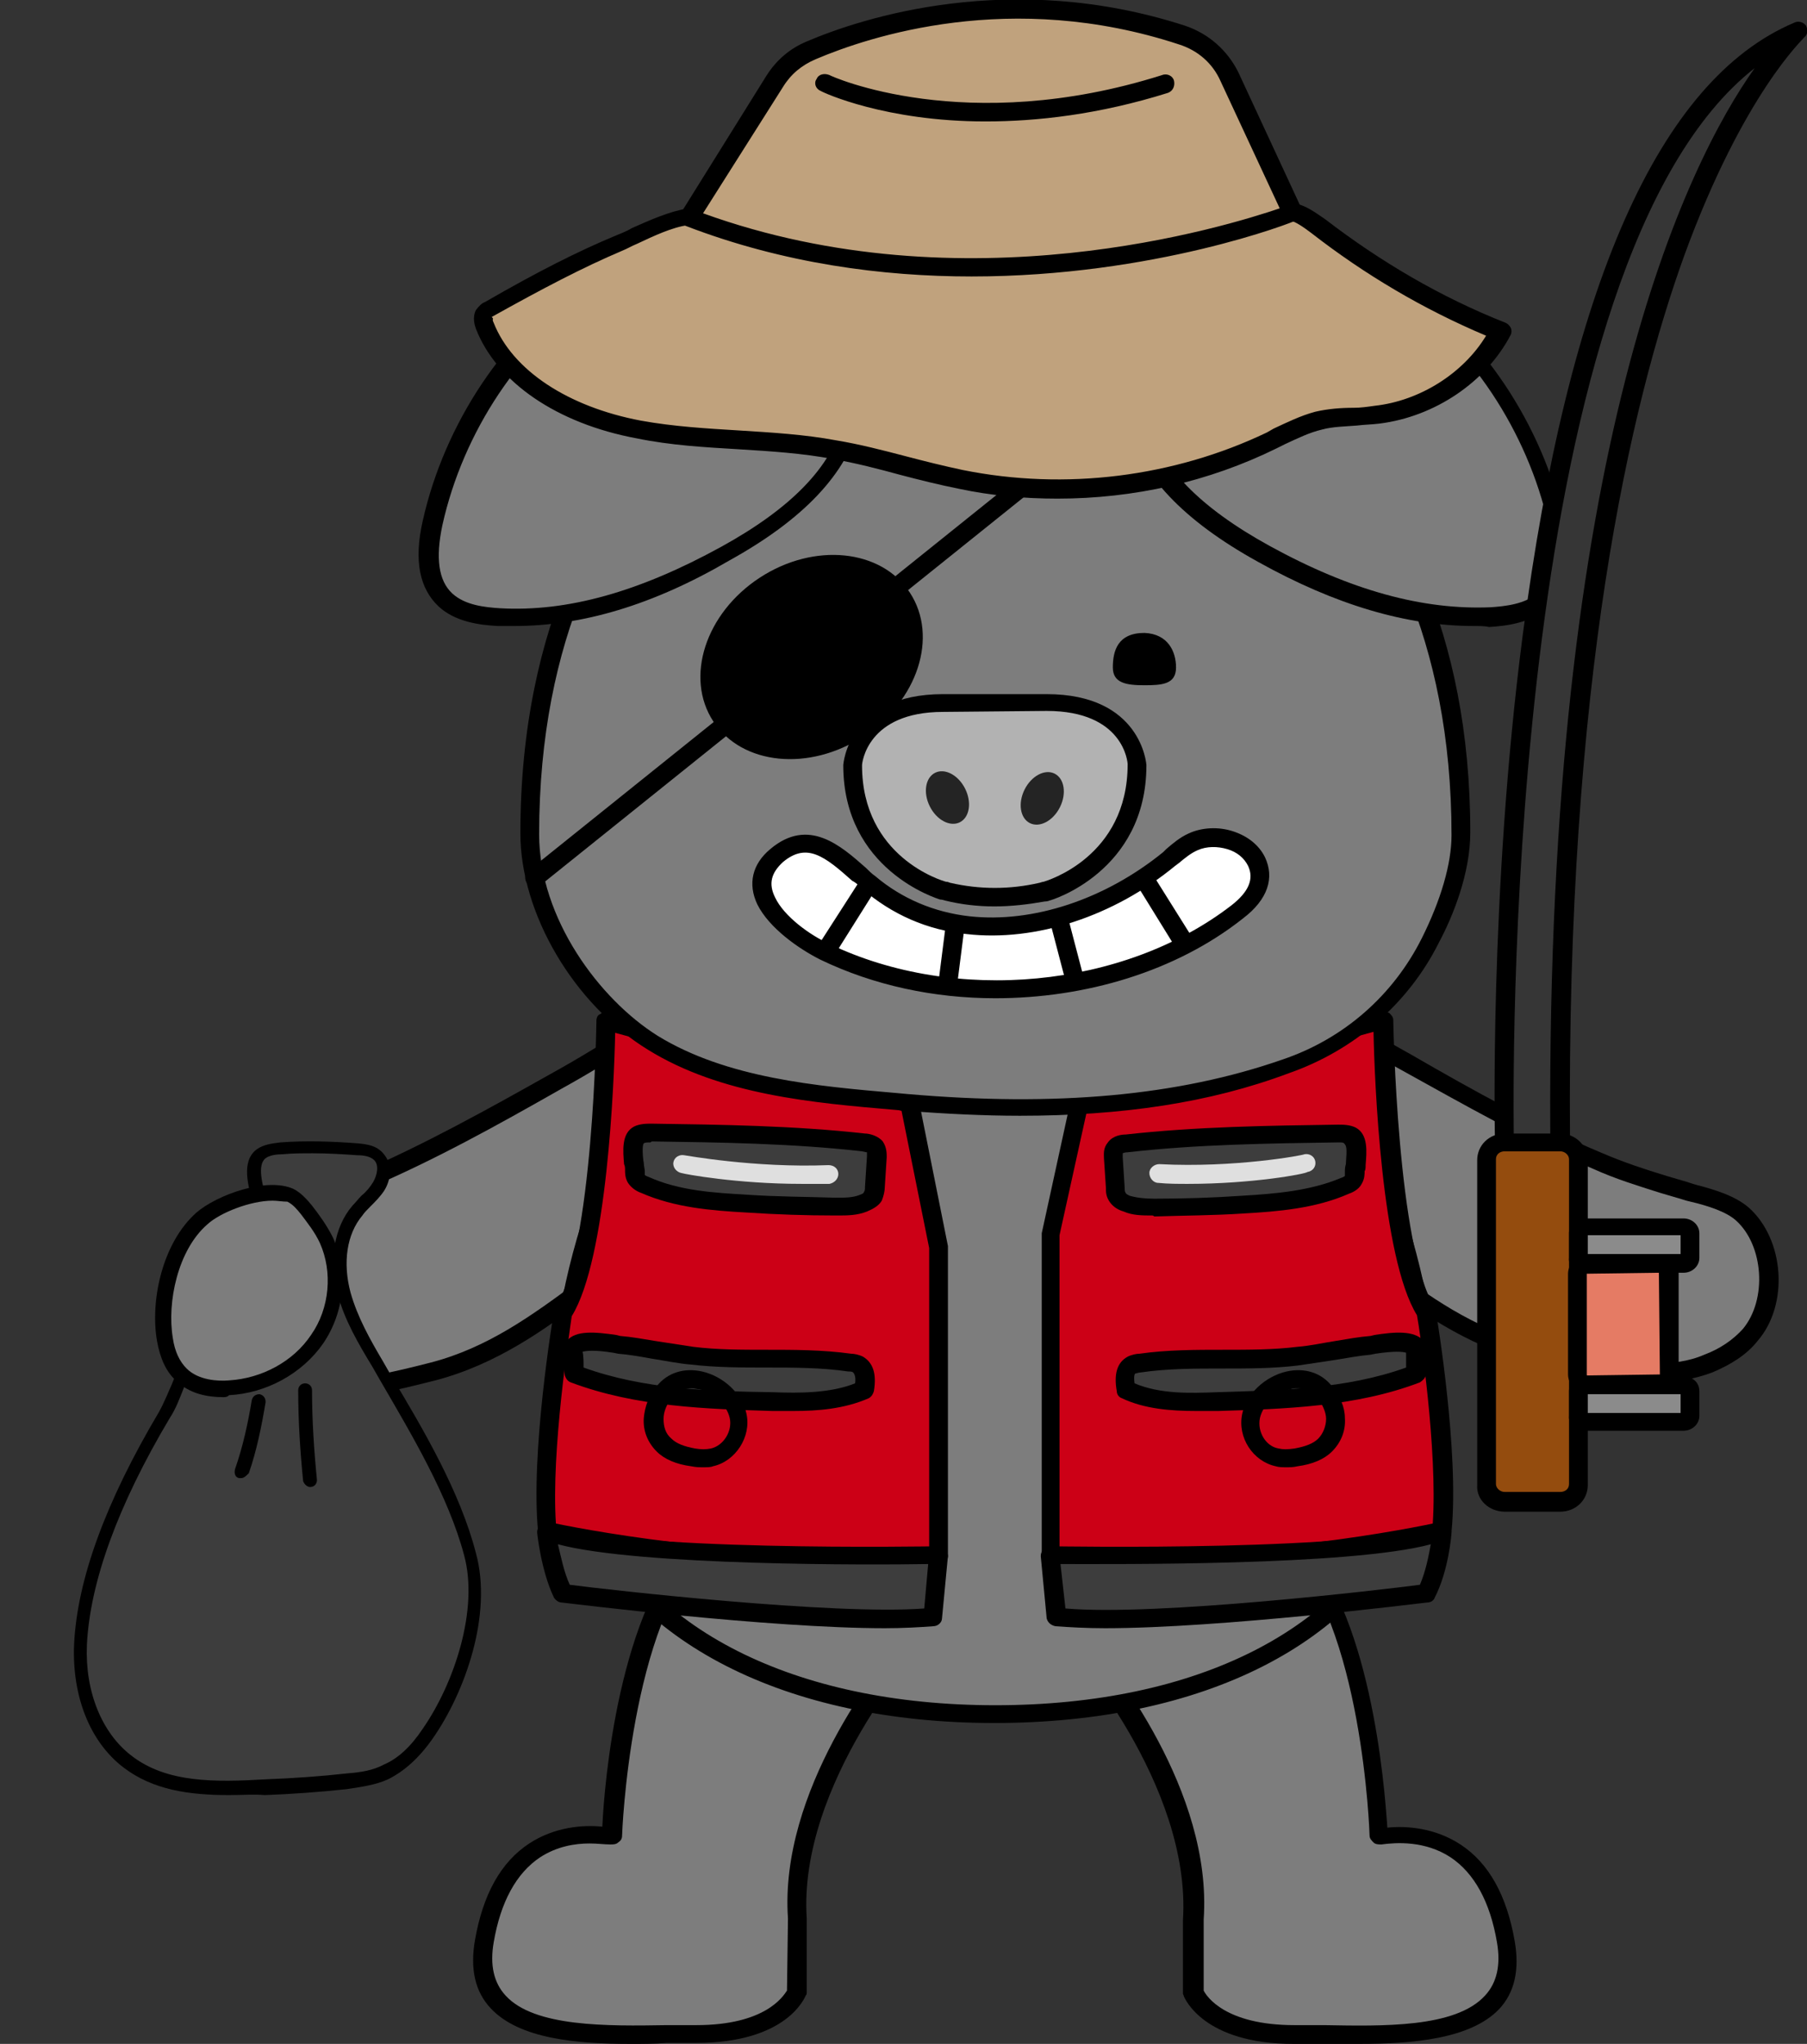 <?xml version="1.0" encoding="utf-8"?>
<!-- Generator: Adobe Illustrator 26.5.0, SVG Export Plug-In . SVG Version: 6.00 Build 0)  -->
<svg version="1.1" id="레이어_1" xmlns="http://www.w3.org/2000/svg" xmlns:xlink="http://www.w3.org/1999/xlink" x="0px"
	 y="0px" viewBox="0 0 183 207" style="enable-background:new 0 0 183 207;" xml:space="preserve">
<rect x="0" y="0" width="183" height="207" fill="#333333" stroke="none"/>
<path style="fill:#363636;stroke:#000000;stroke-width:2;stroke-linecap:round;stroke-linejoin:round;stroke-miterlimit:10;" d="
	M230.9,1.3"/>
<g>
	<path style="fill:#7D7D7D;" d="M108.9,165.8c0,0,12.9,14.3,12,28.5v7.5c0,0,1.6,4.2,10.1,4.2s23.3,1.6,21.4-9.4
		c-1.9-11-9.5-11.3-12.9-10.6c0,0-0.7-21.7-8.8-29.8S108.9,165.8,108.9,165.8z"/>
	<path d="M137.6,207c-1.2,0-2.4,0-3.6,0c-1,0-2,0-3,0c-9.1,0-11-4.6-11.1-4.8c0-0.1-0.1-0.2-0.1-0.3v-7.4
		c0.9-13.8-11.6-27.8-11.8-27.9c-0.3-0.3-0.3-0.8,0-1.1c0.4-0.5,9.1-11.7,17.1-12.2c2.4-0.1,4.5,0.6,6.3,2.4
		c7.4,7.3,8.8,24.9,9.1,29.4c1.9-0.2,4.8,0,7.4,1.7c2.9,1.9,4.7,5.2,5.5,9.8c0.5,2.9,0,5.2-1.6,6.9C148.9,206.5,143.1,207,137.6,207
		z M121.9,201.6c0.3,0.6,2.2,3.5,9.2,3.5c0.9,0,1.9,0,3,0c5.9,0.1,13.3,0.3,16.3-3c1.2-1.3,1.6-3.1,1.2-5.4c-0.7-4.1-2.3-7-4.7-8.6
		c-2.6-1.7-5.5-1.5-7-1.3c-0.3,0-0.6,0-0.8-0.2s-0.4-0.4-0.4-0.7c0-0.2-0.7-21.5-8.6-29.2c-1.3-1.3-2.9-1.9-4.7-1.8
		c-6.2,0.4-13.4,8.6-15.2,10.9c2.4,2.9,12.6,15.6,11.7,28.6L121.9,201.6z"/>
</g>
<g>
	<path style="fill:#7D7D7D;" d="M92.6,165.8c0,0-12.9,14.3-12,28.5v7.5c0,0-1.6,4.2-10.1,4.2s-23.3,1.6-21.4-9.4
		c1.9-11,9.5-11.3,12.9-10.6c0,0,0.7-21.7,8.8-29.8S92.6,165.8,92.6,165.8z"/>
	<path d="M63.9,207c-5.5,0-11.3-0.5-14.2-3.6c-1.6-1.7-2.1-4-1.6-6.9c0.8-4.6,2.6-7.9,5.5-9.8c2.6-1.7,5.5-1.9,7.4-1.7
		c0.2-4.5,1.7-22.1,9.1-29.4c1.7-1.7,3.9-2.5,6.3-2.4c8,0.5,16.7,11.7,17.1,12.2c0.3,0.3,0.2,0.8,0,1.1
		c-0.1,0.1-12.7,14.1-11.8,27.8v7.5c0,0.1,0,0.2-0.1,0.3c-0.1,0.2-1.9,4.8-11.1,4.8c-0.9,0-1.9,0-3,0C66.3,207,65.1,207,63.9,207z
		 M59.7,186.7c-1.5,0-3.3,0.3-5,1.4c-2.4,1.6-4,4.5-4.7,8.6c-0.4,2.3,0,4.1,1.2,5.4c2.9,3.2,10.3,3.1,16.3,3c1.1,0,2.1,0,3,0
		c7,0,8.8-2.9,9.2-3.5l0.1-7.3c-0.9-12.9,9.3-25.7,11.7-28.5c-1.9-2.3-9-10.5-15.2-10.9c-1.8-0.1-3.4,0.5-4.7,1.8
		c-7.8,7.8-8.6,29-8.6,29.2c0,0.3-0.1,0.5-0.4,0.7c-0.2,0.2-0.5,0.2-0.8,0.2C61.2,186.8,60.5,186.7,59.7,186.7z"/>
</g>
<g>
	<path style="fill:#7D7D7D;" d="M70.9,99c-1.1,1.9-3.4,3.4-5.3,4.7c-3,2.1-6.2,4-9.4,5.8c-6.3,3.6-12.7,7.2-19.5,10.1
		c-2.7,1.2-5.5,2-8.3,2.9c-1.9,0.6-4.8,1.2-6.3,2.5c-3.3,2.9-3.7,8.9-0.8,12.3c1.1,1.4,2.7,2.3,4.2,2.9c1.8,0.7,3.7,1,5.5,1
		c4.3-0.1,8.6-1.1,12.7-2.2c5.9-1.5,10.6-4.8,15.2-8.4c4-3.1,9-6.3,11.8-10.5"/>
	<path d="M30.7,142c-1.9,0-3.7-0.3-5.5-1c-1.9-0.8-3.5-1.8-4.6-3.2c-3.1-3.7-2.7-10.3,0.9-13.5c1.4-1.2,3.5-1.8,5.3-2.3
		c0.5-0.1,0.9-0.3,1.3-0.4l1.7-0.5c2.3-0.7,4.4-1.4,6.5-2.3c6.7-2.9,13-6.4,19.4-10c2.9-1.6,6.2-3.6,9.3-5.7l0.5-0.4
		c1.7-1.1,3.5-2.4,4.5-4c0.3-0.4,0.8-0.6,1.3-0.4s0.6,0.8,0.4,1.2c-1.1,1.9-3.2,3.4-5,4.6l-0.5,0.4c-3.2,2.2-6.5,4.2-9.4,5.8
		c-6.5,3.7-12.8,7.2-19.6,10.1c-2.2,0.9-4.5,1.7-6.7,2.4l-1.7,0.5c-0.4,0.1-0.9,0.3-1.4,0.4c-1.6,0.5-3.5,1-4.6,1.9
		c-2.9,2.6-3.2,8-0.7,11c0.9,1.1,2.2,2,3.9,2.6c1.7,0.6,3.4,0.9,5.1,0.9c4.4-0.1,9-1.2,12.5-2.1c5.8-1.5,10.3-4.8,14.9-8.2
		c0.7-0.5,1.3-1,2-1.5c3.6-2.7,7.3-5.4,9.6-8.8c0.3-0.4,0.9-0.5,1.3-0.3c0.4,0.3,0.6,0.8,0.3,1.3c-2.5,3.6-6.5,6.6-10,9.2
		c-0.7,0.5-1.4,1-2,1.5c-4.5,3.5-9.5,7-15.6,8.6c-3.6,0.9-8.3,2.1-12.9,2.2C31,142,30.8,142,30.7,142z"/>
</g>
<g>
	<path style="fill:#7D7D7D;" d="M127.6,97c1.1,1.9,3.4,3.4,5.3,4.7c3,2.1,6.2,4,9.4,5.8c6.3,3.6,12.7,7.2,19.5,10.1
		c2.7,1.2,5.5,2,8.3,2.9c1.9,0.6,4.8,1.2,6.3,2.5c3.3,2.9,3.7,8.9,0.8,12.3c-1.1,1.4-2.7,2.3-4.2,2.9c-1.8,0.7-3.7,1-5.5,1
		c-4.3-0.1-8.6-1.1-12.7-2.2c-5.9-1.5-10.6-4.8-15.2-8.4c-4-3.1-9-6.3-11.8-10.5"/>
	<path d="M167.8,140c-0.1,0-0.3,0-0.4,0c-4.6-0.1-9.3-1.2-12.9-2.2c-6.1-1.6-11-5.1-15.6-8.6c-0.6-0.5-1.3-1-2-1.5
		c-3.5-2.6-7.5-5.6-10-9.2c-0.3-0.4-0.2-1,0.3-1.3c0.4-0.3,1-0.2,1.3,0.3c2.3,3.3,6,6.1,9.6,8.8c0.7,0.5,1.4,1,2,1.5
		c4.6,3.5,9.1,6.7,14.9,8.2c3.5,0.9,8,2,12.5,2.1c1.7,0,3.5-0.2,5.1-0.9c1.6-0.6,2.9-1.5,3.9-2.6c2.5-3,2.1-8.5-0.7-11
		c-1-0.9-2.9-1.5-4.6-1.9c-0.5-0.1-1-0.3-1.4-0.4l-1.7-0.5c-2.2-0.7-4.5-1.4-6.7-2.4c-6.8-2.9-13.1-6.5-19.6-10.1
		c-2.9-1.6-6.3-3.6-9.4-5.8l-0.5-0.4c-1.8-1.3-3.9-2.7-5-4.6c-0.3-0.4-0.1-1,0.4-1.2s1.1-0.1,1.3,0.4c0.9,1.6,2.8,2.9,4.5,4l0.5,0.4
		c3.1,2.2,6.4,4.1,9.3,5.7c6.4,3.7,12.7,7.2,19.4,10c2.1,0.9,4.2,1.6,6.5,2.3l1.7,0.5c0.4,0.1,0.9,0.3,1.3,0.4
		c1.9,0.5,3.9,1.1,5.3,2.3c3.6,3.2,4.1,9.8,0.9,13.5c-1.1,1.4-2.7,2.4-4.6,3.2C171.5,139.7,169.7,140,167.8,140z"/>
</g>
<g>
	<g>
		<path style="fill:#7D7D7D;" d="M134.7,108.2c-1.4-2.6-6.6-9.1-6.6-9.1H71.8c0,0-0.5,1.1-5,9.1c-6.7,12-13.1,31.1-7.8,44.2
			c6.2,15.2,24.5,21.2,41.8,21.2s35.6-6,41.8-21.2C147.8,139.3,141.4,120.1,134.7,108.2z"/>
		<path d="M100.7,174.5c-21.2,0-37.1-8.2-42.7-21.8c-5.4-13.3,0.9-32.5,7.8-45c4.4-7.8,5-9,5-9.1c0.2-0.3,0.5-0.5,0.9-0.5h56.4
			c0.3,0,0.6,0.1,0.8,0.4s5.2,6.6,6.7,9.2l0,0c7,12.5,13.2,31.7,7.8,45C137.9,166.4,121.9,174.5,100.7,174.5z M72.4,99.9
			c-0.5,0.9-1.7,3.2-4.8,8.6c-6.8,12.1-12.9,30.8-7.7,43.5c5.2,12.9,20.5,20.7,40.9,20.7s35.6-7.7,40.9-20.7
			c5.1-12.7-1-31.3-7.7-43.5c-1.2-2.1-5.1-7.2-6.2-8.6H72.4z"/>
	</g>
	<g>
		<g>
			<path style="fill:#CC0016;" d="M61.4,103.4c0,0-0.3,23.4-4.4,29.6c0,0-2.4,14.2-1.6,22.1c0,0,21.8,4.8,39.7,2.4v-31.2l-2.9-14.5
				L61.4,103.4z"/>
			<path d="M84.2,159.1c-14.7,0-28.8-3.1-29-3.1c-0.4-0.1-0.7-0.4-0.7-0.8c-0.8-8,1.5-21.8,1.6-22.4c0-0.1,0.1-0.2,0.1-0.3
				c3.9-5.9,4.2-28.9,4.2-29.1c0-0.3,0.1-0.6,0.4-0.7c0.2-0.2,0.6-0.2,0.8-0.1l30.8,8.4c0.4,0.1,0.6,0.4,0.7,0.7l2.9,14.5
				c0,0.1,0,0.1,0,0.2v31.2c0,0.5-0.4,0.8-0.8,0.9C91.7,158.9,87.9,159.1,84.2,159.1z M56.3,154.3c3.8,0.8,22.3,4.2,37.8,2.4v-30.3
				l-2.8-13.9l-29-7.9c-0.1,4.9-0.8,22.9-4.4,28.7C57.7,134.8,55.8,146.9,56.3,154.3z"/>
		</g>
		<g>
			<path style="fill:#3D3D3D;" d="M64.3,118.6c0,0.3,0,0.6,0.2,0.9s0.5,0.5,0.8,0.6c3.2,1.4,6.8,1.7,10.4,1.9c3,0.2,6,0.2,9,0.3
				c0.9,0,1.9,0,2.8-0.3c0.4-0.1,0.8-0.3,1-0.7c0.2-0.3,0.2-0.6,0.2-0.9c0.1-1,0.1-2,0.2-3.1c0-0.3,0-0.7-0.2-1s-0.7-0.4-1.1-0.5
				c-7.1-0.8-14.3-0.9-21.4-1c-0.4,0-0.9,0-1.3,0.2C63.8,115.5,64.3,117.7,64.3,118.6z"/>
			<path d="M84.8,123.1c-0.1,0-0.1,0-0.2,0c-3,0-6-0.1-9-0.3c-3.6-0.2-7.3-0.5-10.7-2c-0.3-0.1-0.9-0.4-1.3-1
				c-0.3-0.5-0.3-1-0.3-1.3l0,0c0-0.2,0-0.4-0.1-0.6c-0.1-1.3-0.3-3.1,1-3.8c0.6-0.3,1.3-0.3,1.8-0.3c7.1,0.1,14.4,0.2,21.6,1
				c0.4,0,1.3,0.2,1.8,0.8c0.4,0.6,0.4,1.2,0.4,1.6l-0.2,3.1c0,0.3-0.1,0.8-0.3,1.3c-0.3,0.5-0.8,0.8-1.5,1.1
				C86.8,123.1,85.8,123.1,84.8,123.1z M65.8,115.7c-0.2,0-0.5,0-0.6,0.1c-0.2,0.2-0.1,1.5,0,2c0,0.3,0.1,0.6,0.1,0.8l0,0
				c0,0.1,0,0.4,0,0.4s0.1,0.1,0.4,0.2c3.1,1.4,6.6,1.6,10,1.8c2.9,0.2,5.9,0.2,8.9,0.3c1,0,1.8,0,2.5-0.3c0.3-0.1,0.4-0.2,0.4-0.3
				c0.1-0.1,0.1-0.3,0.1-0.5l0.2-3.1c0-0.1,0-0.3,0-0.4c0,0-0.1,0-0.5-0.1c-7.1-0.8-14.3-0.9-21.3-1
				C65.9,115.7,65.9,115.7,65.8,115.7z"/>
		</g>
		<g>
			<path style="fill:#3D3D3D;" d="M55.4,155.1c0,0,0.3,3.7,1.6,6.3c0,0,27.8,3.5,37.5,2.4l0.6-6.3C95.1,157.5,62,158.1,55.4,155.1z"
				/>
			<path d="M89.6,164.9c-11.7,0-31.8-2.5-32.7-2.6c-0.3,0-0.6-0.2-0.8-0.5c-1.3-2.7-1.7-6.5-1.7-6.6c0-0.3,0.1-0.6,0.4-0.8
				c0.3-0.2,0.7-0.2,1-0.1c6.3,2.9,38.9,2.3,39.2,2.3c0.2,0,0.5,0.1,0.7,0.3s0.3,0.5,0.3,0.7l-0.6,6.3c0,0.4-0.4,0.8-0.9,0.8
				C93.2,164.8,91.5,164.9,89.6,164.9z M57.7,160.5c3.8,0.5,26.7,3.1,35.9,2.4l0.4-4.5c-5.5,0.1-29.3,0.2-37.5-2
				C56.8,157.6,57.1,159.2,57.7,160.5z"/>
		</g>
		<path style="fill:#DFDFDF;" d="M81.2,119.9c-6.6,0-11.9-1-12.2-1.1c-0.5-0.1-0.9-0.6-0.8-1.1s0.6-0.8,1.1-0.7
			c0.1,0,7.1,1.3,14.6,1c0.6,0,1,0.4,1,0.9s-0.4,0.9-0.9,1C83.2,119.9,82.2,119.9,81.2,119.9z"/>
		<g>
			<path style="fill:#3D3D3D;" d="M58.2,139.1c6.3,2.4,13.2,2.6,20,2.8c3.1,0.1,6.4,0.1,9.2-1.2c0.2-0.9,0.2-2.1-0.6-2.5
				c-0.3-0.1-0.6-0.2-0.8-0.2c-5.2-0.7-10.6-0.2-15.9-0.7c-2.5-0.3-4.9-0.8-7.3-1.1c-1-0.1-3.8-0.6-4.5,0.2
				C58.1,136.7,58.1,139.1,58.2,139.1z"/>
			<path d="M80.4,142.9c-0.7,0-1.5,0-2.2,0c-6.5-0.2-13.8-0.4-20.4-2.9l0,0c-0.3-0.1-0.5-0.4-0.6-0.7c0,0-0.4-2.8,0.2-3.5
				c0.9-1.1,2.9-0.9,5-0.6l0.4,0.1c1.2,0.1,2.3,0.3,3.5,0.5c1.3,0.2,2.6,0.4,3.9,0.6c2.4,0.3,4.9,0.3,7.4,0.3c2.8,0,5.7,0,8.6,0.4
				c0.3,0,0.8,0.1,1.2,0.3c1,0.6,1.4,1.7,1.1,3.5c-0.1,0.3-0.2,0.5-0.5,0.7C85.5,142.7,82.8,142.9,80.4,142.9z M59.1,138.5
				c6.1,2.2,12.7,2.4,19.2,2.5c2.7,0.1,5.8,0.1,8.3-0.9c0.1-0.7-0.1-1-0.2-1.1s-0.3-0.1-0.5-0.1c-2.7-0.4-5.6-0.4-8.3-0.4
				c-2.5,0-5.1,0-7.6-0.3c-1.3-0.1-2.7-0.4-4-0.6c-1.1-0.2-2.2-0.4-3.4-0.5l-0.5-0.1c-1.9-0.3-2.7-0.2-3.1-0.1
				C59.1,137.3,59.1,138,59.1,138.5z"/>
		</g>
		<path d="M71.2,148.6c-0.4,0-0.7,0-1.2-0.1c-1.5-0.2-2.7-0.7-3.5-1.5c-0.9-0.9-1.4-2.1-1.3-3.4c0.1-1.1,0.5-2.3,1.3-3.2l0,0
			c1.1-1.4,2.8-1.9,4.6-1.5c2.2,0.5,4.1,2.3,4.5,4.3c0.5,2.3-1.1,4.8-3.4,5.3C72,148.6,71.6,148.6,71.2,148.6z M70,140.6
			c-0.6,0-1.3,0.2-1.9,0.9l0,0c-0.6,0.7-0.9,1.5-0.9,2.2c0,0.8,0.2,1.5,0.8,2c0.5,0.5,1.3,0.8,2.4,1c0.6,0.1,1.1,0.1,1.6,0
			c1.3-0.3,2.2-1.8,1.9-3.1c-0.3-1.3-1.6-2.6-3.1-2.9C70.6,140.7,70.3,140.6,70,140.6z M67.4,141L67.4,141L67.4,141z"/>
	</g>
	<g>
		<g>
			<path style="fill:#CC0016;" d="M140.1,103.4c0,0,0.3,23.4,4.4,29.6c0,0,2.4,14.2,1.6,22.1c0,0-21.8,4.8-39.7,2.4v-32.4l2.9-13.3
				L140.1,103.4z"/>
			<path d="M117.3,159.1c-3.7,0-7.5-0.2-11-0.7c-0.5-0.1-0.8-0.5-0.8-0.9v-32.4c0-0.1,0-0.1,0-0.2l2.9-13.3c0.1-0.3,0.3-0.6,0.7-0.7
				l30.8-8.4c0.3-0.1,0.6,0,0.8,0.1c0.2,0.2,0.4,0.4,0.4,0.7c0,0.2,0.4,23.2,4.2,29.1c0.1,0.1,0.1,0.2,0.1,0.3
				c0.1,0.6,2.4,14.4,1.6,22.4c0,0.4-0.3,0.7-0.7,0.8C146.1,156,132,159.1,117.3,159.1z M107.3,156.7c15.5,1.9,34-1.6,37.8-2.4
				c0.5-7.4-1.3-19.5-1.6-21.1c-3.6-5.8-4.3-23.8-4.4-28.7l-29,7.9l-2.8,12.7V156.7z"/>
		</g>
		<g>
			<path style="fill:#3D3D3D;" d="M137.2,118.6c0,0.3,0,0.6-0.2,0.9s-0.5,0.5-0.8,0.6c-3.2,1.4-6.8,1.7-10.4,1.9c-3,0.2-6,0.2-9,0.3
				c-0.9,0-1.9,0-2.8-0.3c-0.4-0.1-0.8-0.3-1-0.7c-0.2-0.3-0.2-0.6-0.2-0.9c-0.1-1-0.1-2-0.2-3.1c0-0.3,0-0.7,0.2-1s0.7-0.4,1.1-0.5
				c7.1-0.8,14.3-0.9,21.4-1c0.4,0,0.9,0,1.3,0.2C137.7,115.5,137.2,117.7,137.2,118.6z"/>
			<path d="M116.7,123.1c-1,0-2,0-2.9-0.4c-0.7-0.2-1.2-0.6-1.5-1.1s-0.3-0.9-0.3-1.3l-0.2-3c0-0.4-0.1-1,0.4-1.6
				c0.5-0.7,1.4-0.8,1.8-0.8c7.2-0.8,14.5-0.9,21.5-1c0.5,0,1.2,0,1.8,0.3c1.3,0.7,1.1,2.5,1,3.8c0,0.2,0,0.5-0.1,0.6
				c0,0.3,0,0.8-0.3,1.3c-0.3,0.6-1,0.9-1.3,1c-3.4,1.5-7.2,1.8-10.7,2c-3,0.2-6,0.2-9,0.3C116.8,123.1,116.7,123.1,116.7,123.1z
				 M135.7,115.7c-0.1,0-0.2,0-0.2,0c-7,0.1-14.3,0.2-21.3,1c-0.3,0-0.5,0.1-0.5,0.1s0,0.3,0,0.4l0.2,3.1c0,0.2,0,0.4,0.1,0.5
				c0,0.1,0.2,0.2,0.4,0.3c0.7,0.2,1.5,0.3,2.5,0.3c3,0,6-0.1,8.9-0.3c3.4-0.2,6.9-0.5,10-1.8c0.3-0.1,0.4-0.2,0.4-0.2
				c0-0.1,0-0.3,0-0.4l0,0c0-0.2,0-0.5,0.1-0.8c0-0.5,0.2-1.7-0.1-2C136.1,115.7,135.9,115.7,135.7,115.7z"/>
		</g>
		<g>
			<path style="fill:#3D3D3D;" d="M146.1,155.1c0,0-0.3,3.7-1.6,6.3c0,0-27.8,3.5-37.5,2.4l-0.6-6.3
				C106.4,157.5,139.5,158.1,146.1,155.1z"/>
			<path d="M111.9,164.9c-1.9,0-3.6-0.1-5-0.2c-0.5-0.1-0.8-0.4-0.9-0.8l-0.6-6.3c0-0.3,0.1-0.5,0.3-0.7c0.2-0.2,0.4-0.3,0.7-0.3
				c0.3,0,33,0.6,39.2-2.3c0.3-0.1,0.7-0.1,1,0.1c0.3,0.2,0.4,0.5,0.4,0.8c0,0.2-0.3,3.9-1.7,6.6c-0.1,0.3-0.4,0.5-0.8,0.5
				C143.6,162.4,123.6,164.9,111.9,164.9z M107.9,162.9c9.2,0.8,32.1-1.9,35.9-2.4c0.6-1.4,0.9-3,1.1-4.1c-8.2,2.2-32,2-37.5,2
				L107.9,162.9z"/>
		</g>
		<path style="fill:#DFDFDF;" d="M120.3,119.9c-1,0-2,0-3-0.1c-0.5,0-0.9-0.5-0.9-1s0.5-0.9,1-0.9c7.6,0.4,14.6-0.9,14.7-1
			c0.5-0.1,1,0.2,1.1,0.7s-0.2,1-0.8,1.1C132.2,118.9,126.8,119.9,120.3,119.9z"/>
		<g>
			<path style="fill:#3D3D3D;" d="M143.3,139.1c-6.3,2.4-13.2,2.6-20,2.8c-3.1,0.1-6.4,0.1-9.2-1.2c-0.2-0.9-0.2-2.1,0.6-2.5
				c0.3-0.1,0.6-0.2,0.8-0.2c5.2-0.7,10.6-0.2,15.9-0.7c2.5-0.3,4.9-0.8,7.3-1.1c1-0.1,3.8-0.6,4.5,0.2
				C143.4,136.7,143.3,139.1,143.3,139.1z"/>
			<path d="M121.1,142.9c-2.5,0-5.2-0.2-7.5-1.3c-0.3-0.1-0.5-0.4-0.5-0.7c-0.3-1.7,0-2.9,1.1-3.5c0.4-0.2,0.9-0.3,1.2-0.3
				c2.8-0.4,5.7-0.4,8.6-0.4c2.4,0,5,0,7.4-0.3c1.3-0.1,2.6-0.4,3.9-0.6c1.2-0.2,2.3-0.4,3.5-0.5l0.4-0.1c2-0.3,4-0.5,5,0.6
				c0.6,0.7,0.3,3.4,0.2,3.5c-0.1,0.3-0.3,0.5-0.6,0.7l0,0c-6.5,2.5-13.9,2.7-20.4,2.9C122.6,142.9,121.9,142.9,121.1,142.9z
				 M114.9,140.1c2.6,1.1,5.6,1,8.3,0.9c6.4-0.2,13.1-0.3,19.2-2.5c0-0.5,0-1.2,0-1.5c-0.3-0.1-1.1-0.2-3.1,0.1l-0.5,0.1
				c-1.1,0.1-2.2,0.3-3.4,0.5c-1.3,0.2-2.6,0.4-4,0.6c-2.5,0.3-5.1,0.3-7.6,0.3c-2.8,0-5.6,0-8.3,0.4c-0.2,0-0.4,0.1-0.5,0.1
				C114.9,139.1,114.8,139.4,114.9,140.1z M143.3,139.1L143.3,139.1L143.3,139.1z M143.3,139.1L143.3,139.1L143.3,139.1z"/>
		</g>
		<path d="M130.3,148.6c-0.4,0-0.8,0-1.1-0.1c-2.3-0.5-3.9-2.9-3.4-5.3c0.4-2,2.3-3.8,4.5-4.3c1.8-0.4,3.5,0.1,4.6,1.5
			c0.8,1,1.3,2.1,1.3,3.2c0.1,1.3-0.4,2.5-1.3,3.4c-0.8,0.8-2,1.3-3.5,1.5C131,148.6,130.6,148.6,130.3,148.6z M131.4,140.6
			c-0.3,0-0.5,0-0.7,0.1c-1.5,0.3-2.8,1.6-3.1,2.9c-0.3,1.4,0.6,2.9,1.9,3.1c0.4,0.1,0.9,0.1,1.6,0c1.1-0.2,1.9-0.5,2.4-1
			s0.8-1.3,0.8-2s-0.4-1.5-0.9-2.2l0,0C132.8,140.8,132.1,140.6,131.4,140.6z"/>
	</g>
</g>
<g>
	<g>
		<path style="fill:#7D7D7D;" d="M117.9,32.9c0,0-0.5-0.2-1.6-0.5c-10.2-3-21-3-31.2,0c-1,0.3-1.6,0.5-1.6,0.5s-30,10.3-30,51.6
			c0,8.4,5.7,17,12.5,21.1c7.5,4.6,17.1,5.3,25.7,6c12.7,1.1,26.2,0.7,38.4-3.5c6.3-2.2,11.6-6.7,14.7-12.8
			c1.6-3.2,3.1-7.2,3.1-10.8C147.9,43.2,117.9,32.9,117.9,32.9z"/>
		<path d="M103.3,113c-3.7,0-7.6-0.2-11.6-0.5l-1.1-0.1c-8.2-0.7-17.6-1.5-25-6.1c-7.5-4.6-12.9-13.8-12.9-21.9
			c0-21.6,8.3-34.7,15.2-41.9c7.6-7.8,15.1-10.4,15.4-10.6l0,0c0,0,0.6-0.2,1.6-0.5c10.4-3.1,21.4-3.1,31.8,0
			c1.1,0.3,1.6,0.5,1.6,0.5c0.7,0.2,30.6,11.3,30.6,52.4c0,4.1-1.7,8.4-3.2,11.2c-3.1,6.2-8.6,10.9-15.2,13.2
			C122.5,111.7,113.6,113,103.3,113z M100.7,31.1c-5.2,0-10.3,0.7-15.3,2.2c-1,0.3-1.5,0.5-1.5,0.5c-0.3,0.1-29.3,10.6-29.3,50.7
			c0,8.5,6.1,16.7,12,20.4c7,4.3,16.1,5.1,24.2,5.8l1.1,0.1c15,1.3,27.4,0.2,38-3.5c6.2-2.1,11.2-6.5,14.1-12.3
			c1.9-3.8,3-7.5,3-10.4c0-40.1-29-50.6-29.3-50.7l0,0c0,0-0.5-0.2-1.5-0.5C111,31.8,105.9,31.1,100.7,31.1z"/>
	</g>
	<g>
		<g>
			<path style="fill:#7D7D7D;" d="M43.8,53c-0.6,2.7-0.8,5.8,1.3,7.7c1.4,1.3,3.5,1.6,5.4,1.7c8.1,0.4,16-2.5,23-6.3
				c5.7-3.1,11.3-7.4,12.8-13.4c0.3-1.3,0.5-2.8-0.1-4.1c-0.5-1.1-1.5-2-2.5-2.8c-7.1-6-15.3-12.2-24.2-6.5
				C51.5,34.6,45.8,44.1,43.8,53z"/>
			<path d="M52.1,63.4c-0.6,0-1.1,0-1.7,0c-1.8-0.1-4.3-0.4-6-2c-1.9-1.8-2.5-4.6-1.6-8.6l0.9,0.2l-0.9-0.2
				C45,42.9,51.2,33.6,59,28.6c10-6.5,19.2,1.4,25.3,6.5c0.9,0.8,2.1,1.8,2.7,3.1s0.6,2.8,0.1,4.6c-1.4,5.2-5.7,9.8-13.3,14
				C66.1,61.3,58.9,63.4,52.1,63.4z M66.9,28c-2.2,0-4.4,0.6-6.7,2.1c-7.4,4.8-13.3,13.6-15.4,23.1l0,0c-0.7,3.3-0.4,5.6,1,6.9
				c1.3,1.2,3.3,1.4,4.8,1.5c6.9,0.4,14.2-1.7,22.4-6.2c7.1-3.9,11.2-8.1,12.4-12.8c0.4-1.4,0.4-2.6-0.1-3.5c-0.4-1-1.4-1.8-2.2-2.5
				C77.8,32,72.4,28,66.9,28z"/>
		</g>
		<g>
			<path style="fill:#7D7D7D;" d="M157.6,53c0.6,2.7,0.8,5.8-1.3,7.7c-1.4,1.3-3.5,1.6-5.4,1.7c-8.1,0.4-16-2.5-23-6.3
				c-5.7-3.1-11.3-7.4-12.8-13.4c-0.3-1.3-0.5-2.8,0.1-4.1c0.5-1.1,1.5-2,2.5-2.8c7.1-6,15.3-12.2,24.2-6.5
				C150,34.6,155.6,44.1,157.6,53z"/>
			<path d="M149.3,63.4c-6.8,0-14-2.1-21.9-6.5c-7.6-4.2-11.9-8.8-13.3-14c-0.5-1.8-0.4-3.4,0.1-4.6c0.6-1.3,1.8-2.3,2.7-3.1
				c6.1-5.2,15.4-13,25.3-6.5c7.8,5,14,14.3,16.2,24.2c0.9,3.9,0.3,6.8-1.6,8.6c-1.7,1.6-4.3,1.9-6,2
				C150.4,63.4,149.9,63.4,149.3,63.4z M134.6,28c-5.5,0-10.8,4-16.2,8.5c-0.8,0.7-1.8,1.5-2.2,2.5c-0.4,0.9-0.4,2,0,3.5
				c1.2,4.7,5.3,8.9,12.4,12.8c8.2,4.5,15.5,6.5,22.4,6.2c1.4-0.1,3.5-0.3,4.8-1.5c1.4-1.3,1.8-3.6,1-6.9l0,0
				c-2.1-9.4-8-18.3-15.4-23.1C139,28.7,136.8,28,134.6,28z"/>
		</g>
	</g>
</g>
<g>
	<g>
		<path style="fill:#B2B2B2;" d="M95.5,90.2c0,0,0.2,0,0.5,0.1c3.1,0.7,6.4,0.7,9.5,0c0.3-0.1,0.5-0.1,0.5-0.1s9.1-2.5,9.1-12.8
			c0,0-0.3-6.3-9.1-6.3h-5.2h-5.2c-8.8,0-9.1,6.3-9.1,6.3C86.4,87.6,95.5,90.2,95.5,90.2z"/>
		<path d="M100.7,91.8c-1.7,0-3.4-0.2-5-0.6c-0.3-0.1-0.5-0.1-0.5-0.1l0,0c-0.3-0.1-9.8-3-9.8-13.6c0-0.1,0.5-7.2,10.1-7.2H106
			c9.6,0,10.1,7.1,10.1,7.2c0,10.8-9.7,13.7-9.8,13.7l0,0c0,0-0.2,0.1-0.5,0.1C104.1,91.6,102.4,91.8,100.7,91.8z M95.5,72.1
			c-7.7,0-8.2,5.2-8.2,5.4c0,9.3,8.1,11.7,8.5,11.8l-0.3,0.9l0.3-0.9c0,0,0.2,0,0.4,0.1c3,0.7,6.1,0.7,9.1,0
			c0.3-0.1,0.4-0.1,0.4-0.1c0.3-0.1,8.5-2.5,8.5-11.9c0-0.2-0.4-5.4-8.2-5.4L95.5,72.1L95.5,72.1z"/>
	</g>
	
		<ellipse transform="matrix(0.895 -0.447 0.447 0.895 -25.996 51.323)" style="fill:#242424;" cx="95.9" cy="80.8" rx="2" ry="2.8"/>
	
		<ellipse transform="matrix(0.447 -0.895 0.895 0.447 -13.922 139.162)" style="fill:#242424;" cx="105.5" cy="80.8" rx="2.8" ry="2"/>
</g>
<g>
	<ellipse transform="matrix(0.837 -0.547 0.547 0.837 -23.039 55.761)" cx="82.2" cy="66.6" rx="11.9" ry="9.6"/>
	<path d="M54.1,89.8c-0.3,0-0.5-0.1-0.7-0.3c-0.3-0.4-0.3-1,0.1-1.3l69-55.4c0.4-0.3,1-0.3,1.4,0.1c0.3,0.4,0.3,1-0.1,1.3l-69,55.4
		C54.6,89.8,54.3,89.8,54.1,89.8z"/>
</g>
<g>
	<g>
		<path style="fill:#FFFFFF;" d="M77.6,91.3c1.1,2.2,4,4.2,5.9,5.2c12.9,6.2,30.5,4.6,41.7-4c1.6-1.3,3-3.1,2-5.1
			c-1.1-2.2-4.2-3.1-6.4-2c-0.9,0.4-1.7,1.1-2.5,1.8c-5.5,4.5-13,7.5-20.3,6.7c-3.8-0.4-7.3-1.9-10.1-4.3c-2.7-2.3-5.6-5.8-9.3-2.7
			C77,88.2,76.9,89.8,77.6,91.3z"/>
		<path d="M100.8,101.1c-6.2,0-12.3-1.3-17.7-3.9c-2.2-1.1-5.2-3.2-6.4-5.6l0,0c-1-2.1-0.5-4.1,1.3-5.6c3.9-3.3,7.2-0.3,9.7,1.9
			c0.3,0.3,0.6,0.6,0.9,0.8c2.7,2.3,6,3.7,9.6,4.1c6.4,0.7,13.7-1.7,19.6-6.5l0.3-0.3c0.7-0.6,1.4-1.2,2.3-1.6
			c1.3-0.6,3-0.7,4.5-0.2s2.6,1.4,3.2,2.6c1,2.1,0.3,4.3-2.2,6.2C119.1,98.4,109.9,101.1,100.8,101.1z M78.5,90.9
			c0.9,1.9,3.5,3.8,5.5,4.7c12.7,6.1,29.8,4.5,40.7-3.9c1.8-1.4,2.3-2.7,1.7-4c-0.4-0.8-1.1-1.4-2.1-1.7c-1-0.3-2.1-0.3-3,0.1
			c-0.7,0.3-1.3,0.8-1.9,1.3l-0.4,0.3c-6.2,5.1-14.1,7.7-21.1,6.9c-4-0.4-7.6-2-10.6-4.6c-0.3-0.3-0.6-0.6-1-0.8
			c-2.8-2.5-4.6-3.9-7-1.9C78.1,88.4,77.8,89.5,78.5,90.9L78.5,90.9z"/>
	</g>
	<g>
		<line style="fill:none;" x1="88" y1="89.4" x2="83.5" y2="96.4"/>
		<polygon points="84.4,96.9 82.7,96 87.2,89 88.8,89.9 		"/>
	</g>
	<g>
		<line style="fill:none;" x1="96.7" y1="93.6" x2="95.9" y2="99.9"/>
		<polygon points="96.9,100 95,99.8 95.8,93.5 97.7,93.7 		"/>
	</g>
	<g>
		<line style="fill:none;" x1="107.2" y1="92.9" x2="108.9" y2="99.5"/>
		<polygon points="108,99.7 106.3,93.2 108.1,92.7 109.8,99.2 		"/>
	</g>
	<g>
		<line style="fill:none;" x1="115.9" y1="88.9" x2="120.1" y2="95.7"/>
		<polygon points="119.2,96.2 115,89.4 116.7,88.5 120.9,95.2 		"/>
	</g>
</g>
<path style="fill:#FFFFFF;stroke:#000000;stroke-width:1.2;stroke-linecap:round;stroke-linejoin:round;stroke-miterlimit:10;" d="
	M111.4,206.8"/>
<g>
	<path style="fill:#944C0E;" d="M164.5,139.2h-8c-0.4,0-0.7-0.3-0.7-0.7v-10.9c0-0.4,0.3-0.7,0.7-0.7h8c0.4,0,0.7,0.3,0.7,0.7v10.9
		C165.2,138.9,164.9,139.2,164.5,139.2z"/>
	<path d="M164.1,140.1H157c-1.1,0-2-0.9-2-1.9V128c0-1.1,0.9-1.9,2-1.9h7.2c1.1,0,2,0.9,2,1.9v10.2
		C166.2,139.3,165.2,140.1,164.1,140.1z M157,127.9l-0.1,10.3l7.3,0.1c0.1,0,0.1,0,0.1-0.1V128L157,127.9z"/>
</g>
<path d="M119.1,67.6c0,1.7-1.4,1.8-3.2,1.8s-3.2-0.2-3.2-1.8c0-1.7,0.5-3.5,3.2-3.5C118.3,64.2,119.1,66,119.1,67.6z"/>
<g>
	<g>
		<path style="fill:#C0A27D;" d="M49.6,31.5c-0.2,0.1-0.4,0.3-0.6,0.5c-0.2,0.3-0.1,0.8,0.1,1.1c2.3,5.9,9.1,9.3,15.6,10.5
			s13.3,0.9,19.9,2c4.3,0.8,8.5,2.2,12.7,3c10.6,2.1,21.9,0.7,31.5-3.9c1.5-0.7,3.1-1.6,4.7-2c1.9-0.5,4-0.3,6-0.6
			c5.3-0.6,10.2-3.9,12.5-8.5c-6.6-2.7-12.9-6.3-18.5-10.6c-0.8-0.6-1.6-1.3-2.6-1.5c-0.8-0.1-1.5,0-2.3,0.2
			c-9.2,1.8-18.7,2.6-28.1,2.8c-7.8,0.2-17.5,1.1-25-1.3c-2-0.7-3.6-1.5-5.7-1.2c-2.3,0.3-4.8,1.7-6.9,2.6
			C58.3,26.6,53.9,29,49.6,31.5z"/>
		<path d="M107.1,50.5c-3.4,0-6.7-0.3-10-1c-2-0.4-4-0.9-5.9-1.4c-2.2-0.6-4.5-1.2-6.8-1.6c-3.1-0.6-6.4-0.8-9.6-1
			c-3.4-0.2-6.9-0.4-10.3-1.1c-8.1-1.5-14.2-5.7-16.3-11.1c-0.1-0.3-0.4-1.1,0-1.9c0.3-0.4,0.6-0.7,0.9-0.8l0,0
			c5.2-3,9.3-5.1,13.4-6.8c0.5-0.2,1-0.4,1.5-0.7c1.8-0.8,3.8-1.7,5.7-2c1.9-0.3,3.4,0.2,5,0.8c0.4,0.1,0.8,0.3,1.2,0.4
			c6,2,13.7,1.7,20.5,1.4c1.4-0.1,2.9-0.1,4.2-0.1c10.1-0.2,19.2-1.1,27.9-2.8c0.8-0.2,1.7-0.3,2.6-0.2c1.2,0.2,2.2,1,3.1,1.6
			c5.6,4.3,11.7,7.9,18.3,10.5c0.2,0.1,0.4,0.3,0.5,0.5s0.1,0.5,0,0.7c-2.5,4.8-7.7,8.3-13.3,9c-0.8,0.1-1.5,0.1-2.3,0.2
			c-1.2,0.1-2.4,0.1-3.5,0.4c-1.3,0.3-2.5,0.9-3.8,1.5l-0.8,0.4C122.4,48.8,114.8,50.5,107.1,50.5z M49.9,32.4c0,0,0,0.1,0.1,0.3
			c1.9,4.8,7.5,8.5,14.9,9.9c3.3,0.6,6.7,0.8,10,1c3.2,0.2,6.6,0.4,9.8,1c2.4,0.4,4.7,1,7,1.6c1.9,0.5,3.9,1,5.8,1.4
			c10.4,2.1,21.4,0.7,30.8-3.8l0.7-0.4c1.3-0.6,2.7-1.3,4.2-1.7c1.3-0.3,2.6-0.4,3.9-0.4c0.7,0,1.4-0.1,2.1-0.2
			c4.6-0.5,9-3.3,11.3-7.1c-6.4-2.7-12.3-6.2-17.7-10.4c-0.8-0.6-1.5-1.1-2.2-1.3c-0.6-0.1-1.2,0-1.9,0.2
			c-8.8,1.7-18.1,2.6-28.3,2.8c-1.3,0-2.8,0.1-4.2,0.1c-6.9,0.3-14.8,0.5-21.2-1.5c-0.4-0.1-0.8-0.3-1.3-0.4c-1.4-0.5-2.6-0.9-4-0.7
			c-1.6,0.2-3.5,1.1-5.2,1.9c-0.5,0.2-1,0.5-1.5,0.7c-4,1.7-8,3.8-13.2,6.7l0,0C50,32.3,49.9,32.3,49.9,32.4L49.9,32.4z"/>
	</g>
	<g>
		<path style="fill:#C0A27D;" d="M69.8,22.1l8.6-13.8c0.9-1.4,2.2-2.5,3.7-3.1c5.6-2.4,20.3-7.2,37.5-1.5c2.1,0.7,3.9,2.3,4.8,4.2
			l6.4,13.8C130.9,21.6,100.2,33.7,69.8,22.1z"/>
		<path d="M98.4,28c-9,0-19-1.3-28.9-5.1c-0.3-0.1-0.5-0.3-0.6-0.6c-0.1-0.3-0.1-0.5,0.1-0.8l8.6-13.8c1-1.6,2.4-2.8,4.1-3.5
			c5.6-2.4,20.7-7.3,38.3-1.6c2.4,0.8,4.3,2.5,5.4,4.7l6.4,13.8c0.1,0.2,0.1,0.5,0,0.7s-0.3,0.4-0.5,0.5C131,22.5,116.9,28,98.4,28z
			 M71.2,21.6c26.5,9.6,53.1,1.3,58.4-0.5l-6-12.9c-0.8-1.8-2.3-3.1-4.2-3.7C102.4-1.1,88,3.7,82.6,6c-1.4,0.6-2.5,1.5-3.3,2.8
			L71.2,21.6z"/>
	</g>
	<g>
		<path style="fill:#C0A27D;" d="M83.5,8.5c0,0,13.9,6.6,34.4,0"/>
		<path d="M99.8,12.3c-10.1,0-16.4-2.9-16.7-3.1C82.6,9,82.4,8.4,82.7,8c0.2-0.5,0.8-0.6,1.3-0.4c0.1,0.1,13.8,6.3,33.7,0
			c0.5-0.2,1.1,0.1,1.2,0.6s-0.1,1-0.6,1.2C111.3,11.6,105,12.3,99.8,12.3z"/>
	</g>
</g>
<g>
	<g>
		<path style="fill:#944C0E;" d="M151.6,152.1h7c0.6,0,1.2-0.5,1.2-1.2v-34.1c0-0.6-0.5-1.2-1.2-1.2h-7c-0.6,0-1.2,0.5-1.2,1.2V151
			C150.5,151.6,151,152.1,151.6,152.1z"/>
		<path d="M152.4,153.1h5.6c1.6,0,2.8-1.2,2.8-2.7v-32.9c0-1.5-1.3-2.7-2.8-2.7h-5.6c-1.6,0-2.8,1.2-2.8,2.7v32.9
			C149.5,151.9,150.8,153.1,152.4,153.1z M158,116.6c0.5,0,0.9,0.4,0.9,0.8v32.9c0,0.5-0.4,0.8-0.9,0.8h-5.6c-0.5,0-0.9-0.4-0.9-0.8
			v-32.9c0-0.5,0.4-0.8,0.9-0.8H158z"/>
	</g>
	<g>
		<path style="fill:#E57B64;" d="M160.5,140.2h8c0.4,0,0.7-0.3,0.7-0.7v-10.9c0-0.4-0.3-0.7-0.7-0.7h-8c-0.4,0-0.7,0.3-0.7,0.7v10.9
			C159.8,139.9,160.1,140.2,160.5,140.2z"/>
		<path d="M160.9,141.1h7.1c1.1,0,2-0.9,2-1.9V129c0-1.1-0.9-1.9-2-1.9h-7.2c-1.1,0-2,0.9-2,1.9v10.2
			C158.8,140.3,159.8,141.1,160.9,141.1z M168,128.9l0.1,10.3l-7.3,0.1c-0.1,0-0.1,0-0.1-0.1V129L168,128.9z"/>
	</g>
	<g>
		<path style="fill:#8B8B8B;" d="M160.2,128h10.5c0.2,0,0.4-0.2,0.4-0.4v-2.9c0-0.2-0.2-0.4-0.4-0.4h-10.5c-0.2,0-0.4,0.2-0.4,0.4
			v2.9C159.8,127.8,160,128,160.2,128z"/>
		<path d="M160.5,128.9h10c0.9,0,1.6-0.7,1.6-1.5v-2.5c0-0.8-0.7-1.5-1.6-1.5h-10c-0.9,0-1.6,0.7-1.6,1.5v2.5
			C158.8,128.2,159.6,128.9,160.5,128.9z M170.2,127h-9.4v-1.9h9.4V127z"/>
	</g>
	<g>
		<path style="fill:#8B8B8B;" d="M160.2,144h10.5c0.2,0,0.4-0.2,0.4-0.4v-2.9c0-0.2-0.2-0.4-0.4-0.4h-10.5c-0.2,0-0.4,0.2-0.4,0.4
			v2.9C159.8,143.8,160,144,160.2,144z"/>
		<path d="M160.5,144.9h10c0.9,0,1.6-0.7,1.6-1.5v-2.5c0-0.9-0.7-1.5-1.6-1.5h-10c-0.9,0-1.6,0.7-1.6,1.5v2.5
			C158.8,144.2,159.6,144.9,160.5,144.9z M170.2,143.1h-9.4v-1.9h9.4V143.1z"/>
	</g>
	<g>
		<path style="fill:#363636;" d="M152.4,115.7c0,0-2.5-98.8,29.7-112.5c0,0-24.8,21.4-24.1,112.5H152.4z"/>
		<path d="M152.4,116.6h5.6c0.3,0,0.5-0.1,0.7-0.3c0.2-0.2,0.3-0.4,0.3-0.7c-0.4-46.7,6.1-74.6,11.6-89.8c6-16.4,12.1-21.9,12.1-22
			c0.4-0.3,0.4-0.8,0.2-1.2c-0.3-0.4-0.8-0.5-1.2-0.3C168,8.1,158.8,29,154.2,64.4c-3.4,26.2-2.8,51-2.8,51.3
			C151.4,116.2,151.8,116.6,152.4,116.6z M157,114.8h-3.7c-0.1-9.4-0.4-88.5,24.4-107.9C170.8,16.6,156.6,45.3,157,114.8z"/>
	</g>
</g>
<g>
	<g>
		<path style="fill:#3D3D3D;" d="M26.9,124.1c0,1.2-0.1,2.3-0.4,3.4c-0.5,1.7-1.4,3.2-2.3,4.6c-1.3,2-3.5,3.4-4.7,5.4
			c-1.1,1.7-1.6,3.9-2.7,5.8c-4,6.7-8.2,15.4-8.5,23.3c-0.2,4.4,1.2,9.1,4.7,11.8c3.9,3,9.2,2.9,14.1,2.6c2.8-0.2,5.5-0.3,8.3-0.6
			c1.3-0.2,2.7-0.4,4-0.9c1.7-0.8,3.1-2.3,4.2-3.8c3.3-4.7,5.9-12.4,4.3-18.2c-1.7-6.3-5.6-12.8-8.9-18.4c-1.5-2.5-3.1-5.1-3.9-7.9
			c-0.8-2.9-0.6-6.2,1.3-8.4c0.7-0.8,1.6-1.5,2.2-2.4c0.6-0.9,0.8-2.2,0-3c-0.5-0.5-1.3-0.7-2.1-0.8c-2.6-0.3-5.2-0.3-7.8-0.1
			c-0.7,0.1-1.5,0.1-2,0.6C24.7,118.2,26.9,122.3,26.9,124.1z"/>
		<path d="M23.2,181.8c-4,0-7.7-0.5-10.7-2.8c-3.4-2.6-5.2-7.2-5-12.4c0.3-6.6,3.2-14.5,8.6-23.6c0.5-0.9,0.9-1.9,1.3-2.8
			c0.4-1,0.8-2,1.4-3c0.7-1.1,1.6-2,2.5-2.9c0.8-0.8,1.6-1.6,2.2-2.5c0.8-1.3,1.8-2.8,2.3-4.4c0.3-1,0.4-2.1,0.4-3.2l0,0
			c0-0.5-0.2-1.2-0.5-2.1c-0.6-2-1.3-4.5,0.3-5.7c0.7-0.5,1.6-0.6,2.4-0.7c2.6-0.2,5.3-0.1,7.9,0.1c0.9,0.1,1.8,0.2,2.5,1
			c1,1.1,0.8,2.7,0.1,3.8c-0.4,0.6-0.9,1.1-1.4,1.6c-0.3,0.3-0.6,0.6-0.8,0.9c-1.6,1.9-2,4.8-1.2,7.8c0.7,2.5,2,4.8,3.3,7l0.8,1.4
			c3.3,5.5,7,11.8,8.6,18c1.7,6.2-1.1,14.1-4.4,18.8c-1.4,2-2.9,3.3-4.5,4.1c-1.3,0.6-2.9,0.8-4.2,1c-2.8,0.3-5.6,0.5-8.3,0.6
			C25.8,181.7,24.5,181.8,23.2,181.8z M31.7,116.8c-1,0-2.1,0-3.1,0.1c-0.6,0-1.3,0.1-1.7,0.4c-0.9,0.7-0.3,2.7,0.1,4.3
			c0.3,0.9,0.5,1.7,0.5,2.4c0,0,0,0,0,0c0,1.3-0.1,2.5-0.5,3.6c-0.5,1.8-1.5,3.5-2.4,4.8c-0.7,1-1.5,1.9-2.4,2.7
			c-0.9,0.9-1.8,1.7-2.3,2.7c-0.5,0.8-0.9,1.8-1.3,2.8c-0.4,1-0.8,2.1-1.4,3c-5.3,8.9-8.1,16.7-8.4,23c-0.2,4.7,1.5,8.9,4.5,11.2
			c3.6,2.8,8.5,2.7,13.7,2.4c2.7-0.1,5.5-0.3,8.2-0.6c1.3-0.1,2.6-0.3,3.7-0.9c1.4-0.6,2.7-1.8,3.9-3.6c3.2-4.6,5.7-12.1,4.2-17.6
			c-1.6-6-5.3-12.2-8.5-17.7l-0.8-1.4c-1.4-2.3-2.8-4.7-3.5-7.3c-0.9-3.4-0.4-6.8,1.5-9c0.3-0.3,0.6-0.7,0.9-1
			c0.5-0.4,0.9-0.9,1.2-1.4c0.4-0.7,0.6-1.7,0.1-2.2c-0.4-0.4-1.1-0.5-1.7-0.5C34.8,116.9,33.2,116.8,31.7,116.8z"/>
	</g>
	<path d="M24.4,149.7c-0.1,0-0.1,0-0.2,0c-0.4-0.1-0.5-0.5-0.4-0.9c0.8-2.3,1.3-4.6,1.7-7c0.1-0.4,0.4-0.6,0.8-0.6
		c0.4,0.1,0.6,0.4,0.6,0.8c-0.4,2.4-0.9,4.9-1.7,7.2C24.9,149.5,24.7,149.7,24.4,149.7z"/>
	<path d="M31.4,150.6c-0.3,0-0.6-0.3-0.7-0.6c-0.3-3-0.5-6.1-0.5-9.2c0-0.4,0.3-0.7,0.7-0.7c0,0,0,0,0,0c0.4,0,0.7,0.3,0.7,0.7
		c0,3,0.2,6.1,0.5,9.1C32.1,150.2,31.9,150.6,31.4,150.6C31.5,150.6,31.4,150.6,31.4,150.6z"/>
</g>
<g>
	<path style="fill:#7D7D7D;" d="M29.4,121.2c0.7,0.3,1.2,0.9,1.6,1.5c0.8,1,1.5,2,2,3.1c1.5,3.2,1.1,7.1-0.9,10s-5.4,4.7-8.9,4.9
		c-1.7,0.1-3.6-0.2-4.9-1.4c-1-0.9-1.4-2.3-1.6-3.6c-0.7-4,0.6-9.5,3.8-12.3C22.3,121.8,27.1,120.1,29.4,121.2z"/>
	<path d="M22.6,141.5c-1.5,0-3.4-0.3-4.8-1.7c-1-0.9-1.6-2.3-1.9-4c-0.7-4,0.5-9.9,4-13c2.1-1.8,7.1-3.6,9.8-2.4l0,0
		c0.8,0.4,1.4,1.1,1.9,1.7c0.7,0.9,1.5,2,2.1,3.2c1.6,3.4,1.2,7.6-1,10.8c-2.1,3-5.7,5-9.5,5.2C23,141.5,22.8,141.5,22.6,141.5z
		 M27.6,121.6c-2.2,0-5.3,1.2-6.6,2.4c-3,2.6-4.1,7.9-3.5,11.5c0.2,1.4,0.7,2.4,1.4,3.1c1.2,1.2,3.2,1.3,4.3,1.2
		c3.3-0.2,6.5-1.9,8.3-4.6c1.9-2.7,2.2-6.4,0.9-9.3c-0.5-1.1-1.3-2.1-1.9-2.9c-0.4-0.5-0.8-1-1.4-1.3c0,0,0,0,0,0
		C28.6,121.7,28.1,121.6,27.6,121.6z"/>
</g>
</svg>
